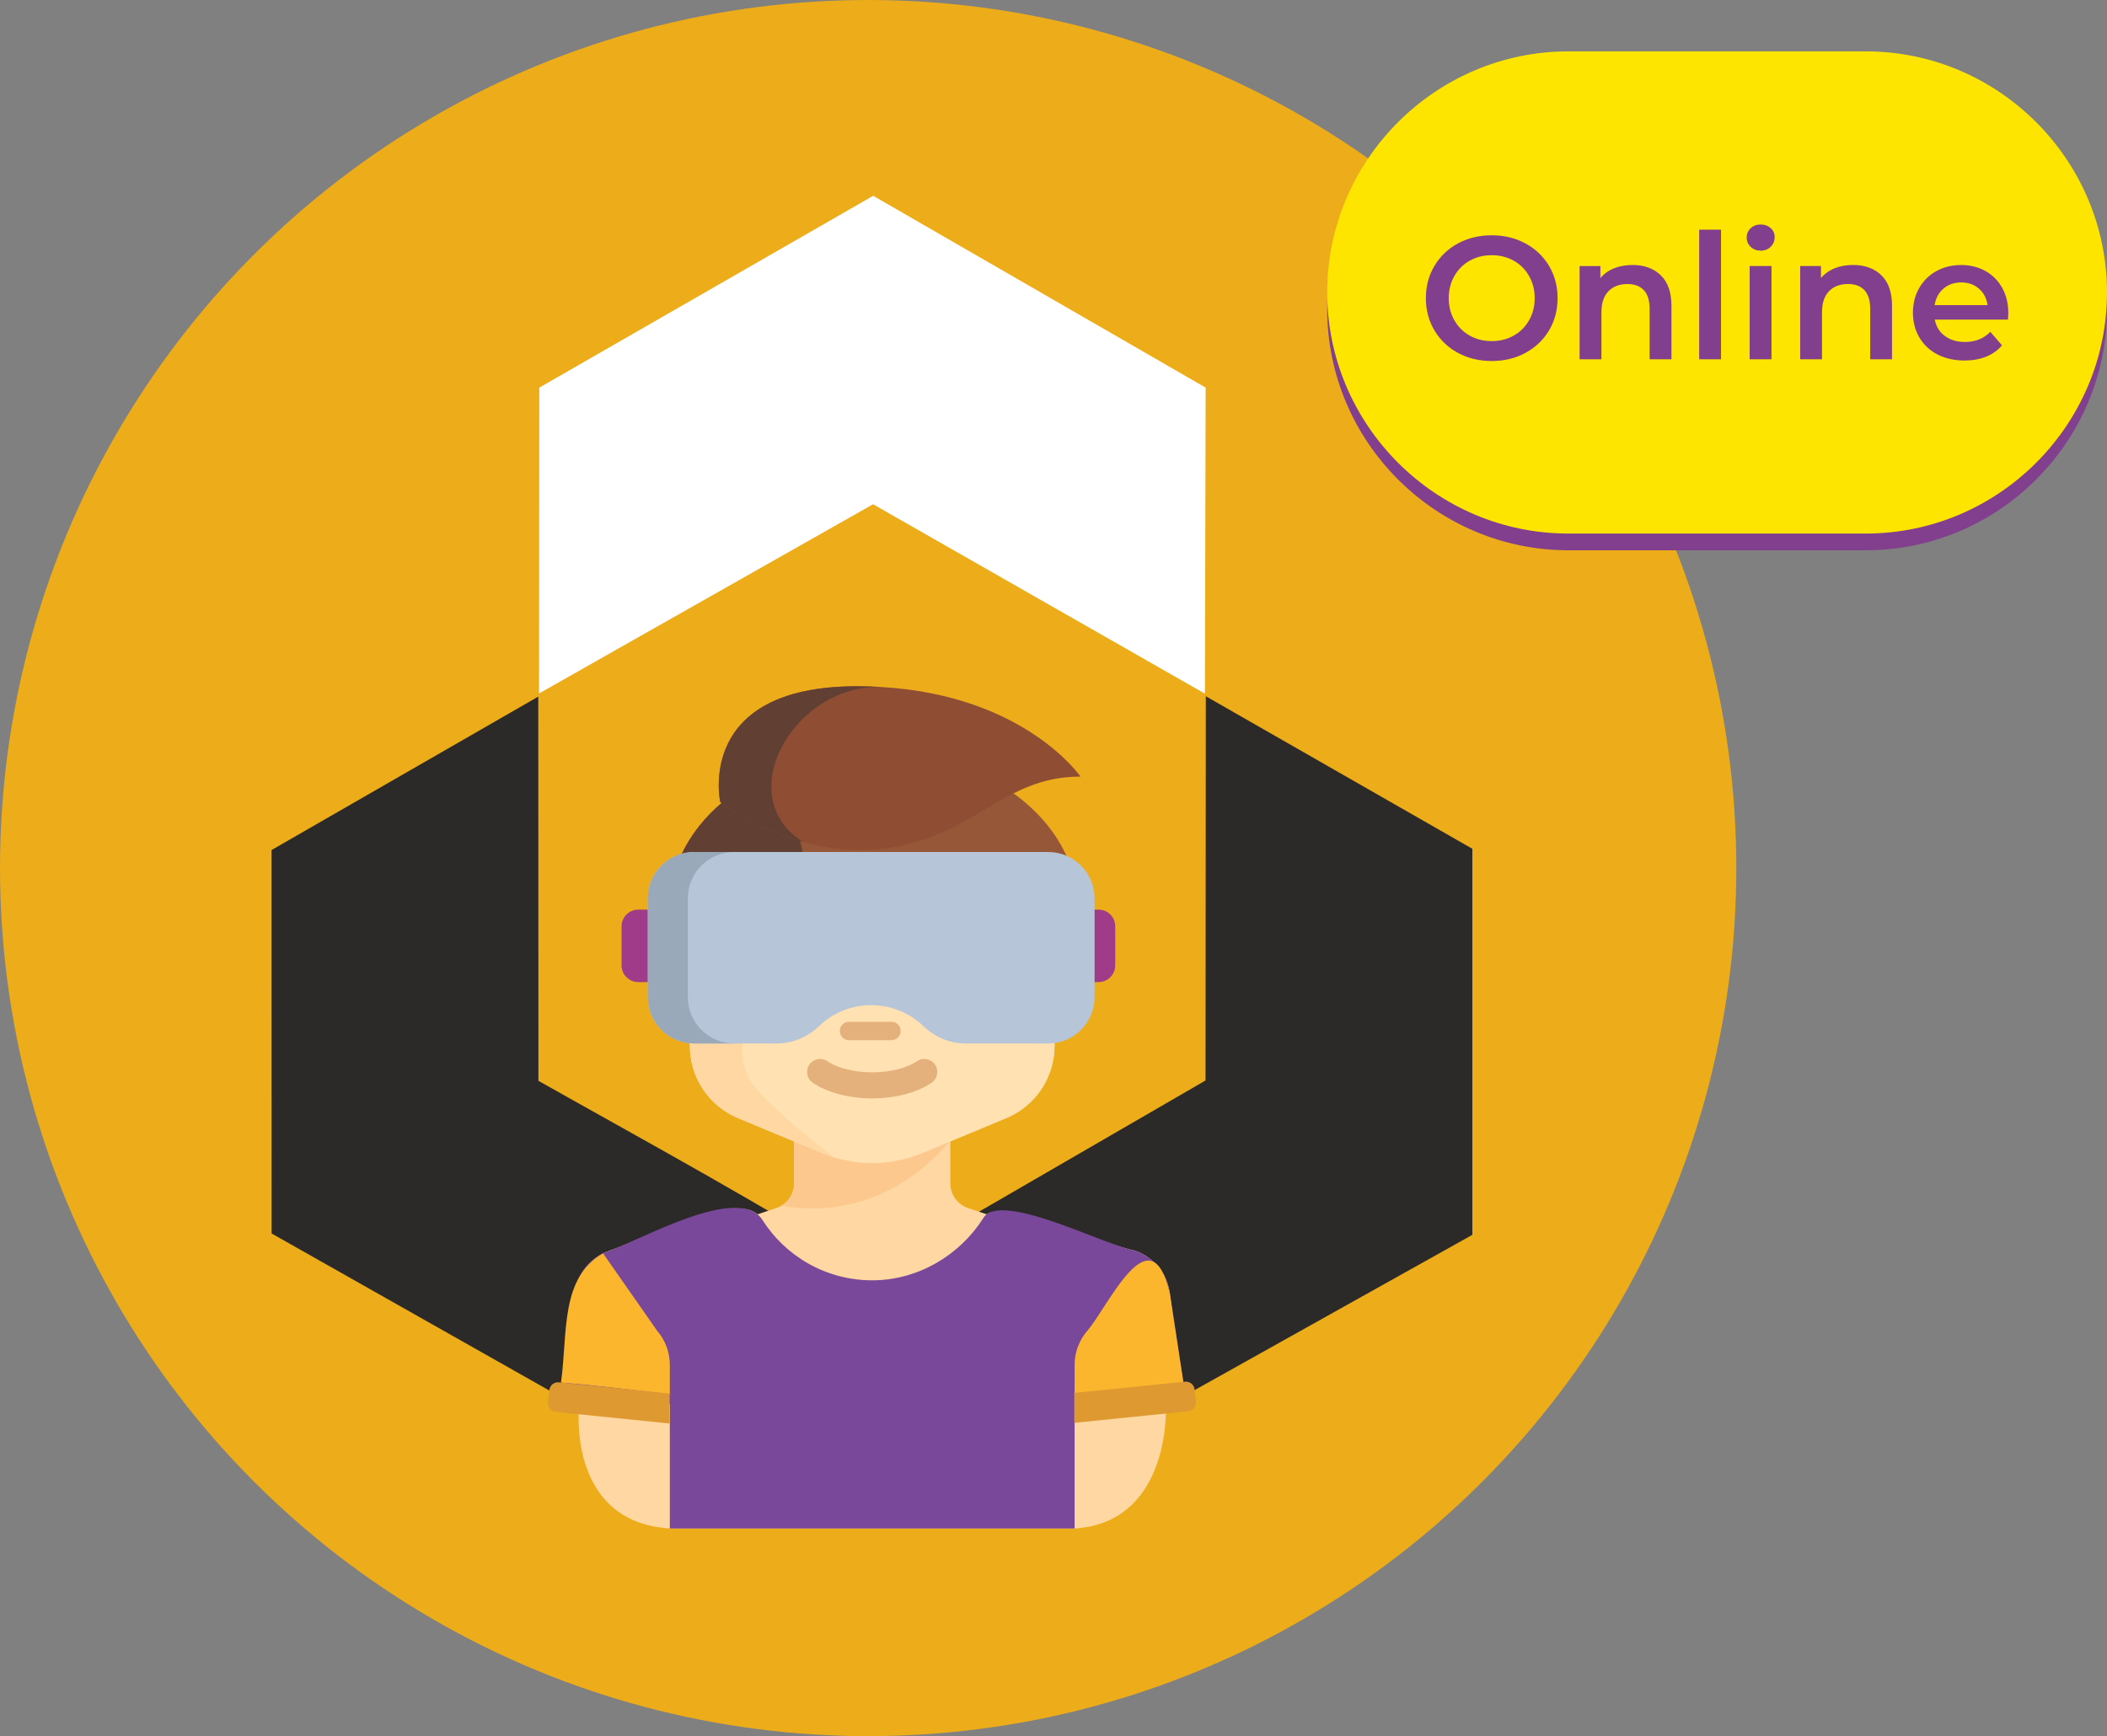 <?xml version="1.0" encoding="UTF-8"?>
<!DOCTYPE svg PUBLIC "-//W3C//DTD SVG 1.1//EN" "http://www.w3.org/Graphics/SVG/1.1/DTD/svg11.dtd">
<!-- Creator: CorelDRAW 2018 (64-Bit) -->
<svg xmlns="http://www.w3.org/2000/svg" xml:space="preserve" width="86.932mm" height="71.638mm" version="1.1" style="shape-rendering:geometricPrecision; text-rendering:geometricPrecision; image-rendering:optimizeQuality; fill-rule:evenodd; clip-rule:evenodd"
viewBox="0 0 911.25 750.94"
 xmlns:xlink="http://www.w3.org/1999/xlink">
 <rect x="0" y="0" width="911.25" height="750.94" fill="#808080" stroke="none"/>
 <defs>
  <style type="text/css">
   <![CDATA[
    .fil5 {fill:none}
    .fil14 {fill:#FCB62E}
    .fil15 {fill:#DE9A31}
    .fil3 {fill:#965739}
    .fil17 {fill:#8F4E34}
    .fil18 {fill:#9F3B89}
    .fil4 {fill:#623F33}
    .fil13 {fill:#7A489A}
    .fil1 {fill:#2B2A28}
    .fil11 {fill:#623F33}
    .fil21 {fill:#813F8E}
    .fil20 {fill:#99A9BA}
    .fil19 {fill:#B6C5D8}
    .fil7 {fill:#D18B5C}
    .fil12 {fill:#E4B07B}
    .fil0 {fill:#EDAC1A}
    .fil9 {fill:#FDC88E}
    .fil6 {fill:#FEC9A3}
    .fil22 {fill:#FEE500}
    .fil8 {fill:#FFD7A3}
    .fil10 {fill:#FFE1B2}
    .fil16 {fill:white}
    .fil2 {fill:white}
    .fil23 {fill:#813F8E;fill-rule:nonzero}
   ]]>
  </style>
     <clipPath id="id0">
      <path d="M377.85 324.81c48.71,0 88.19,30.16 88.19,67.36 0,37.2 -39.48,67.36 -88.19,67.36 -48.7,0 -88.19,-30.16 -88.19,-67.36 0,-37.2 39.48,-67.36 88.19,-67.36z"/>
     </clipPath>
 </defs>
 <g id="Слой_x0020_1">
  <g id="_1552263520032">
   <circle class="fil0" cx="375.47" cy="375.47" r="375.47"/>
   <g>
    <polygon class="fil1" points="521.38,467.34 377.91,550.45 490.54,615.86 636.78,534.1 636.78,367.13 521.5,301.15 "/>
    <polygon class="fil2" points="233.24,167.66 233.13,299.94 377.59,218.1 521.12,300.03 521.43,167.66 377.64,84.69 "/>
    <path class="fil1" d="M117.46 533.52l145.9 82.51 112.83 -65.59c-45.44,-28.9 -96.1,-56.31 -143.33,-82.95l-0.06 -166.19 -115.35 66.36 0.02 165.85z"/>
   </g>
   <g>
    <path class="fil3" d="M377.85 324.81c48.71,0 88.19,30.16 88.19,67.36 0,37.2 -39.48,67.36 -88.19,67.36 -48.7,0 -88.19,-30.16 -88.19,-67.36 0,-37.2 39.48,-67.36 88.19,-67.36z"/>
    <g style="clip-path:url(#id0)">
     <g>
      <g>
       <path id="1" class="fil4" d="M286.2 412.93c0,-73.21 47.5,-85.09 47.5,-85.09 0,0 18.03,37.28 19.21,85.1l-66.71 -0zm0 0l0 0 0 0z"/>
      </g>
     </g>
    </g>
    <path class="fil5" d="M377.85 324.81c48.71,0 88.19,30.16 88.19,67.36 0,37.2 -39.48,67.36 -88.19,67.36 -48.7,0 -88.19,-30.16 -88.19,-67.36 0,-37.2 39.48,-67.36 88.19,-67.36z"/>
    <rect class="fil6" x="355.95" y="435.37" width="52.53" height="33.96"/>
    <path class="fil7" d="M355.95 446.96c8.01,3.63 16.9,5.65 26.26,5.65 9.36,0 18.26,-2.02 26.27,-5.65l0 -11.59 -52.53 0 0 11.59 0 0z"/>
    <path class="fil8" d="M515.36 606.57l-0.51 -4.6c-0.2,-1.82 -1.84,-3.13 -3.66,-2.93l-0.29 0.03 -4.95 -39.58c-1.08,-8.61 -7,-15.84 -15.23,-18.58 -10.99,-1.9 -56.7,-21.8 -63.9,-15.67l-8.1 -2.7c-4.6,-1.53 -7.7,-5.84 -7.7,-10.69l0 -18.17 24.26 -10.11c12.59,-5.25 20.8,-17.55 20.8,-31.19l0 -5.63c9.33,0 16.9,-7.56 16.9,-16.9 0,-9.33 -7.57,-16.9 -16.9,-16.9l-14.68 -11.27c0,-15.55 -12.61,-28.16 -28.16,-28.16l-76.22 0c-15.55,0 -28.16,12.61 -28.16,28.16l-10.48 11.27c-9.33,0 -16.9,7.56 -16.9,16.9 0,9.33 7.57,16.9 16.9,16.9l0 5.63c0,13.64 8.2,25.95 20.8,31.19l24.26 10.11 0 18.16c0,4.85 -3.1,9.15 -7.7,10.69l-8.1 2.7c-11.38,-9.7 -50.45,11.19 -63.9,15.67 -8.23,2.74 -14.16,9.97 -15.23,18.58l-4.95 39.58 -0.29 -0.03c-1.82,-0.2 -3.46,1.11 -3.66,2.93l-0.51 4.6c-0.2,1.82 1.11,3.46 2.93,3.66l8.24 0.92c-0.01,2.64 -2.7,47.74 39.83,49.96l174.8 0c39.3,-2.49 39.31,-47.7 39.3,-49.96l8.24 -0.92c1.82,-0.2 3.13,-1.84 2.93,-3.66z"/>
    <path class="fil9" d="M343.43 493.23l0 18.63c0,4.01 -2.12,7.64 -5.46,9.65 44.88,7.75 70.54,-25.2 72.87,-28.28l-67.41 0 0 0z"/>
    <path class="fil10" d="M456.08 412.97l-15.72 -11.27c0,-15.55 -12.61,-28.16 -28.16,-28.16l-62.6 0c-15.55,0 -28.16,12.61 -28.16,28.16l-23.06 11.27 0 0c-9.33,0 -16.9,7.56 -16.9,16.9 0,9.33 7.57,16.9 16.9,16.9l0 0 0 5.63c0,13.64 8.2,25.95 20.8,31.19l36.39 15.16c6.86,2.86 14.23,4.33 21.66,4.33l0 0c7.44,0 14.8,-1.47 21.66,-4.33l36.39 -15.16c12.59,-5.25 20.8,-17.55 20.8,-31.19l0 -5.63c9.33,0 16.9,-7.57 16.9,-16.9 0,-9.33 -7.57,-16.9 -16.9,-16.9z"/>
    <path class="fil11" d="M344.04 435.5l0 0c-4.66,0 -8.47,-2.53 -8.47,-5.63l0 -5.63c0,-3.1 3.81,-5.63 8.47,-5.63l0 0c4.66,0 8.46,2.53 8.46,5.63l0 5.63c0,3.1 -3.81,5.63 -8.46,5.63z"/>
    <path class="fil11" d="M418.06 435.5l0 0c-4.2,0 -7.64,-2.53 -7.64,-5.63l0 -5.63c0,-3.1 3.44,-5.63 7.64,-5.63l0 0c4.2,0 7.64,2.53 7.64,5.63l0 5.63c0,3.1 -3.44,5.63 -7.64,5.63z"/>
    <path class="fil12" d="M377.22 475.08c-10.01,0 -19.38,-2.46 -25.7,-6.76 -2.57,-1.75 -3.24,-5.25 -1.49,-7.82 1.75,-2.57 5.25,-3.24 7.82,-1.49 4.43,3.01 11.67,4.81 19.36,4.81 7.7,0 14.93,-1.8 19.36,-4.81 2.58,-1.75 6.07,-1.08 7.82,1.49 1.75,2.57 1.08,6.07 -1.49,7.82 -6.32,4.3 -15.68,6.76 -25.7,6.76z"/>
    <path class="fil8" d="M320.85 412.97l0 -11.27 -12 0 -10.48 11.27c-9.33,0 -16.9,7.56 -16.9,16.9 0,9.33 7.57,16.9 16.9,16.9l0 5.63c0,13.64 8.2,25.95 20.8,31.19l36.39 15.16c1.78,0.74 3.6,1.38 5.44,1.94 -16.08,-11.77 -26.79,-22.05 -33.06,-28.78 -4.56,-4.89 -7.04,-11.35 -7.04,-18.04l0 -40.9 -0.05 0z"/>
    <path class="fil13" d="M464.76 661.11l0 -62.27 47.17 0 -5.98 -39.34c-1.08,-8.61 -7,-15.84 -15.23,-18.58 -12.86,-2.22 -58.38,-26.21 -65.51,-13.97 -9.98,15.73 -27.97,26.83 -47.98,26.83 -20.01,0 -37.56,-10.45 -47.54,-26.18 -10.16,-15.8 -53.39,9.13 -65.95,13.32 -8.23,2.74 -14.16,9.97 -15.23,18.58l-5.36 42.86 46.54 5.01 0 53.75 175.08 0 0 0z"/>
    <path class="fil14" d="M289.69 603.09l0 -12.75c0,-5.42 -1.95,-10.66 -5.5,-14.75l-23.37 -33.47c-18.63,10.86 -15.21,33.91 -18.2,55.91 8.96,0.54 32.79,3.33 47.07,5.06z"/>
    <path class="fil14" d="M464.76 603.09l0 -12.75c0,-5.42 1.95,-10.66 5.5,-14.75 9.1,-10.5 27.37,-51.78 35.69,-16.09l5.88 38.53c-8.96,0.54 -32.79,3.33 -47.07,5.06z"/>
    <path class="fil15" d="M289.61 602.75l-47.84 -4.85c-2.08,-0.23 -3.96,1.27 -4.19,3.35l-0.58 5.26c-0.23,2.08 1.27,3.96 3.35,4.19l49.27 5.01 0 -12.96z"/>
    <path class="fil15" d="M464.62 602.47l47.84 -4.85c2.08,-0.23 3.96,1.27 4.19,3.35l0.58 5.26c0.23,2.08 -1.27,3.96 -3.35,4.19l-49.27 5.01 0 -12.96z"/>
    <circle class="fil16" cx="342.22" cy="424.18" r="2.87"/>
    <circle class="fil16" cx="415.69" cy="424.69" r="2.87"/>
    <path class="fil12" d="M385.57 449.91l-18.41 0c-2.19,0 -3.97,-1.78 -3.97,-3.97 0,-2.19 1.78,-3.97 3.97,-3.97l18.41 0c2.19,0 3.97,1.78 3.97,3.97 0,2.19 -1.78,3.97 -3.97,3.97l0 -0zm0 0z"/>
    <path class="fil17" d="M467.3 335.9c-33.73,0 -45.27,25.74 -84.33,31.07 -12.88,1.76 -25.03,0.17 -35.54,-2.75 -0,0 -0,-0.01 -0.01,-0.01 -21.36,-5.93 -35.92,-17.36 -35.92,-17.36 0,0 -11.09,-50.01 59.04,-50.01 3.71,0 7.29,0.11 10.76,0.32l0.04 0c62.08,3.72 85.96,38.74 85.96,38.74z"/>
    <path class="fil4" d="M347.42 364.21c-21.36,-5.93 -35.92,-17.36 -35.92,-17.36 0,0 -11.09,-50.01 59.04,-50.01 3.71,0 7.29,0.11 10.76,0.32 -37.71,-1.43 -65.63,47.3 -33.88,67.05z"/>
    <g>
     <g>
      <path class="fil18" d="M470.98 424.78l4.13 0c3.99,0 7.22,-3.23 7.22,-7.22l0 -16.89c0,-3.99 -3.23,-7.22 -7.22,-7.22l-4.13 0 -190.8 0 -4.14 0c-3.99,0 -7.22,3.23 -7.22,7.22l0 16.89c0,3.99 3.23,7.22 7.22,7.22l4.14 0 190.8 0zm0 0l0 0 0 0z"/>
     </g>
     <g>
      <path class="fil19" d="M453.34 368.52l-153.11 0c-11.07,0 -20.05,8.98 -20.05,20.05l0 42.72c0,11.07 8.98,20.05 20.05,20.05l35.72 0c6.84,0 13.33,-2.78 18.27,-7.51 5.86,-5.62 13.81,-9.07 22.57,-9.07 8.76,0 16.71,3.45 22.57,9.07 4.94,4.73 11.43,7.51 18.27,7.51l35.72 0c11.07,0 20.05,-8.98 20.05,-20.05l0 -42.72c0,-11.07 -8.98,-20.05 -20.05,-20.05z"/>
      <path class="fil20" d="M317.53 451.34l-17.3 0c-11.07,0 -20.05,-8.98 -20.05,-20.05l0 -42.72c0,-11.07 8.97,-20.05 20.05,-20.05l17.3 0c-11.07,0 -20.05,8.97 -20.05,20.05l0 42.72c0,11.07 8.97,20.05 20.05,20.05z"/>
     </g>
    </g>
   </g>
  </g>
  <g>
   <path class="fil21" d="M678.28 29.45l128.69 0c57.36,0 104.28,46.93 104.28,104.28l0 0c0,57.36 -46.93,104.28 -104.28,104.28l-128.69 0c-57.36,0 -104.28,-46.93 -104.28,-104.28l0 -0c0,-57.36 46.93,-104.28 104.28,-104.28z"/>
   <path class="fil22" d="M678.28 22.22l128.69 0c57.36,0 104.28,46.93 104.28,104.28l0 0c0,57.36 -46.93,104.28 -104.28,104.28l-128.69 0c-57.36,0 -104.28,-46.93 -104.28,-104.28l0 -0c0,-57.36 46.93,-104.28 104.28,-104.28z"/>
   <path class="fil23" d="M645.15 156.15c-5.39,0 -10.25,-1.17 -14.58,-3.51 -4.33,-2.34 -7.73,-5.59 -10.2,-9.74 -2.47,-4.15 -3.7,-8.8 -3.7,-13.94 0,-5.14 1.23,-9.78 3.7,-13.94 2.47,-4.15 5.87,-7.4 10.2,-9.74 4.33,-2.34 9.19,-3.51 14.58,-3.51 5.39,0 10.25,1.17 14.58,3.51 4.33,2.34 7.73,5.58 10.2,9.71 2.47,4.13 3.7,8.79 3.7,13.97 0,5.19 -1.23,9.84 -3.7,13.97 -2.47,4.13 -5.87,7.36 -10.2,9.71 -4.33,2.34 -9.19,3.51 -14.58,3.51zm0 -8.61c3.53,0 6.7,-0.79 9.52,-2.38 2.82,-1.59 5.04,-3.8 6.65,-6.65 1.61,-2.84 2.42,-6.03 2.42,-9.55 0,-3.53 -0.81,-6.71 -2.42,-9.55 -1.61,-2.84 -3.83,-5.06 -6.65,-6.65 -2.82,-1.59 -5.99,-2.38 -9.52,-2.38 -3.52,0 -6.7,0.79 -9.52,2.38 -2.82,1.59 -5.03,3.8 -6.65,6.65 -1.61,2.84 -2.42,6.03 -2.42,9.55 0,3.52 0.81,6.71 2.42,9.55 1.61,2.84 3.83,5.06 6.65,6.65 2.82,1.59 5.99,2.38 9.52,2.38zm60.88 -32.93c5.09,0 9.16,1.49 12.24,4.46 3.07,2.97 4.61,7.38 4.61,13.22l0 23.11 -9.44 0 0 -21.9c0,-3.53 -0.83,-6.18 -2.49,-7.97 -1.66,-1.79 -4.03,-2.68 -7.1,-2.68 -3.47,0 -6.22,1.05 -8.23,3.14 -2.01,2.09 -3.02,5.1 -3.02,9.03l0 20.39 -9.44 0 0 -40.33 8.99 0 0 5.21c1.56,-1.86 3.53,-3.27 5.89,-4.23 2.37,-0.96 5.04,-1.44 8.01,-1.44zm28.85 -15.26l9.44 0 0 56.04 -9.44 0 0 -56.04zm21.83 15.71l9.44 0 0 40.33 -9.44 0 0 -40.33zm4.76 -6.65c-1.71,0 -3.15,-0.54 -4.31,-1.62 -1.16,-1.08 -1.74,-2.43 -1.74,-4.04 0,-1.61 0.58,-2.96 1.74,-4.04 1.16,-1.08 2.59,-1.62 4.31,-1.62 1.71,0 3.15,0.52 4.31,1.55 1.16,1.03 1.74,2.33 1.74,3.89 0,1.66 -0.57,3.06 -1.7,4.19 -1.13,1.13 -2.58,1.7 -4.34,1.7zm39.96 6.19c5.09,0 9.16,1.49 12.24,4.46 3.07,2.97 4.61,7.38 4.61,13.22l0 23.11 -9.44 0 0 -21.9c0,-3.53 -0.83,-6.18 -2.49,-7.97 -1.66,-1.79 -4.03,-2.68 -7.1,-2.68 -3.47,0 -6.22,1.05 -8.23,3.14 -2.01,2.09 -3.02,5.1 -3.02,9.03l0 20.39 -9.44 0 0 -40.33 8.99 0 0 5.21c1.56,-1.86 3.53,-3.27 5.89,-4.23 2.37,-0.96 5.04,-1.44 8.01,-1.44zm67.15 20.85c0,0.66 -0.05,1.59 -0.15,2.8l-31.65 0c0.55,2.97 2,5.32 4.34,7.06 2.34,1.74 5.25,2.61 8.72,2.61 4.43,0 8.08,-1.46 10.95,-4.38l5.06 5.82c-1.81,2.16 -4.1,3.8 -6.87,4.91 -2.77,1.11 -5.89,1.66 -9.37,1.66 -4.43,0 -8.33,-0.88 -11.71,-2.64 -3.37,-1.76 -5.98,-4.22 -7.82,-7.36 -1.84,-3.15 -2.76,-6.71 -2.76,-10.69 0,-3.93 0.89,-7.46 2.68,-10.61 1.79,-3.15 4.27,-5.6 7.44,-7.36 3.17,-1.76 6.75,-2.64 10.73,-2.64 3.93,0 7.44,0.87 10.54,2.61 3.1,1.74 5.51,4.18 7.25,7.33 1.74,3.15 2.61,6.78 2.61,10.91zm-20.39 -13.29c-3.02,0 -5.58,0.89 -7.67,2.68 -2.09,1.79 -3.36,4.17 -3.81,7.14l22.89 0c-0.4,-2.92 -1.64,-5.29 -3.7,-7.1 -2.07,-1.81 -4.63,-2.72 -7.7,-2.72z"/>
  </g>
 </g>
</svg>
